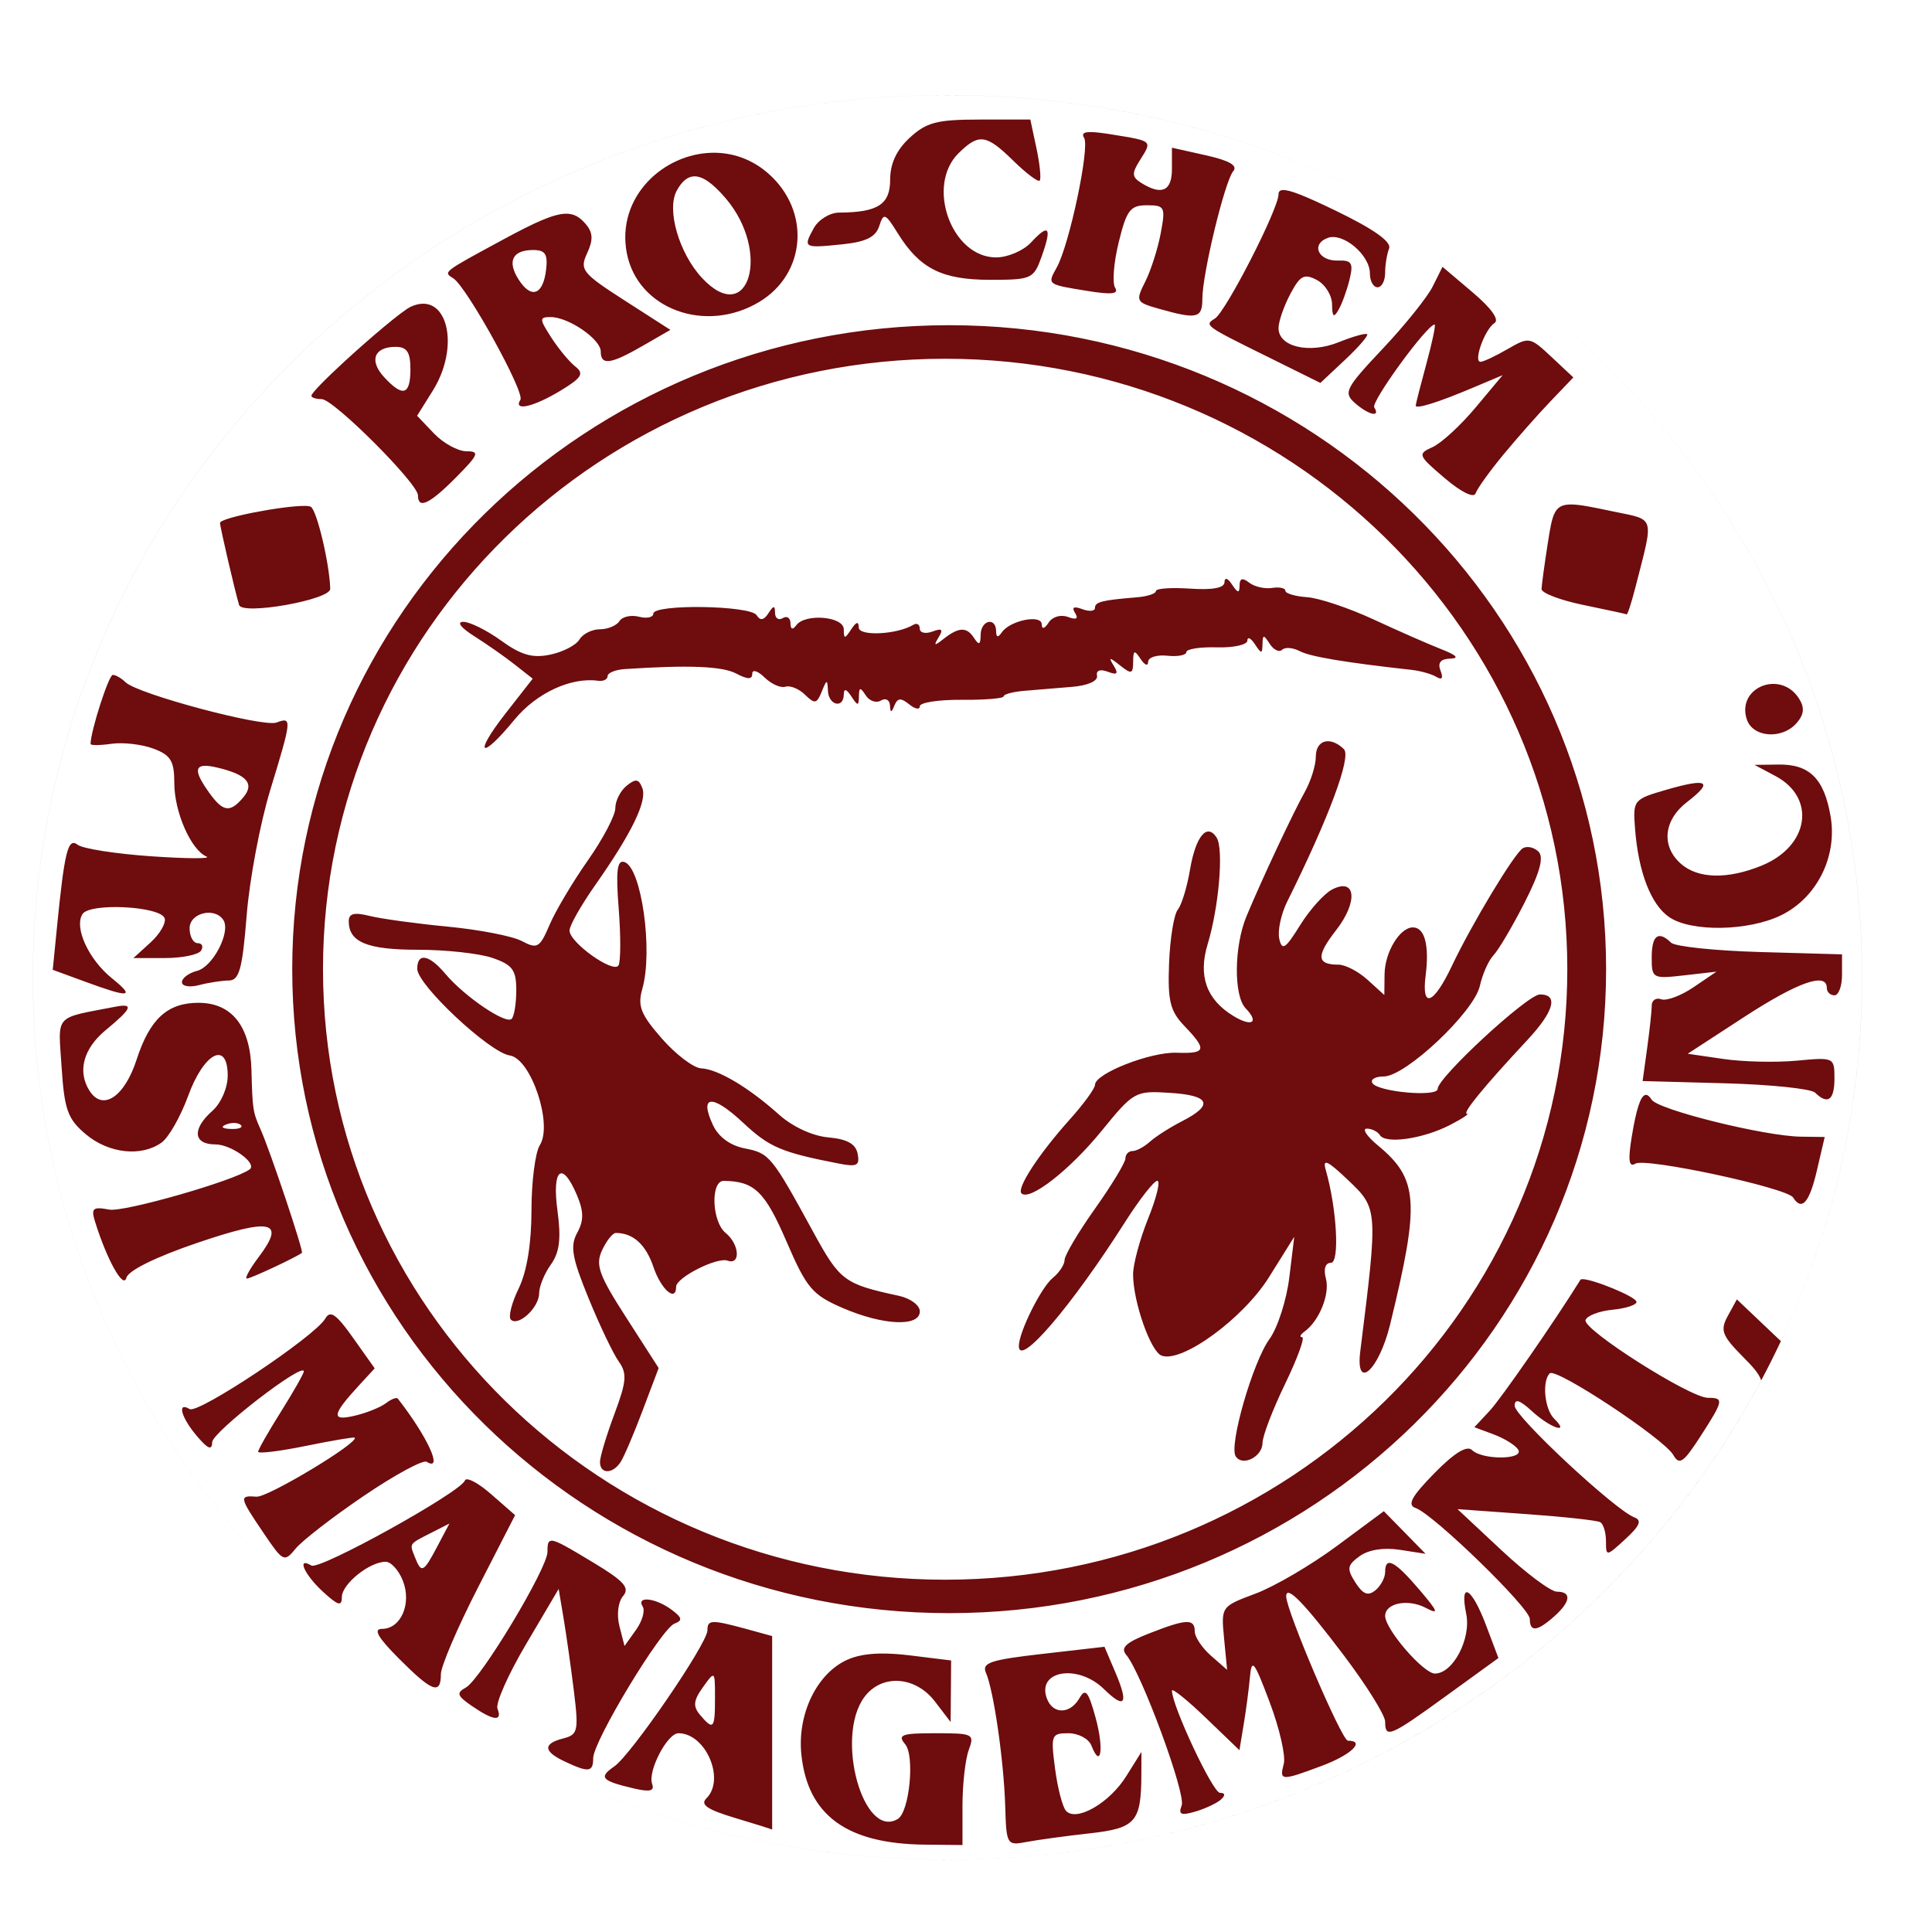 <?xml version="1.0" encoding="UTF-8" standalone="no"?>
<!-- Created with Inkscape (http://www.inkscape.org/) -->

<svg
   xmlns:dc="http://purl.org/dc/elements/1.1/"
   xmlns:cc="http://creativecommons.org/ns#"
   xmlns:rdf="http://www.w3.org/1999/02/22-rdf-syntax-ns#"
   xmlns:svg="http://www.w3.org/2000/svg"
   xmlns="http://www.w3.org/2000/svg"
   xmlns:sodipodi="http://sodipodi.sourceforge.net/DTD/sodipodi-0.dtd"
   xmlns:inkscape="http://www.inkscape.org/namespaces/inkscape"
   id="svg7406"
   version="1.1"
   inkscape:version="0.48.4 r9939"
   width="750"
   height="750"
   sodipodi:docname="logo5-white-2.svg">
  <defs
     id="defs7410" />
  <sodipodi:namedview
     pagecolor="#ffffff"
     bordercolor="#666666"
     borderopacity="1"
     objecttolerance="10"
     gridtolerance="10"
     guidetolerance="10"
     inkscape:pageopacity="1"
     inkscape:pageshadow="2"
     inkscape:window-width="1600"
     inkscape:window-height="848"
     id="namedview7408"
     showgrid="false"
     inkscape:zoom="0.5"
     inkscape:cx="842.25744"
     inkscape:cy="147.95701"
     inkscape:window-x="0"
     inkscape:window-y="0"
     inkscape:window-maximized="1"
     inkscape:current-layer="svg7406" />
  <path
     id="path3986"
     transform="matrix(4.931,0,0,6.462,-899.468,-1042.231)"
     style="fill:#6e0c0e;fill-opacity:1;stroke:none"
     d="m 329,220 c 0,29.271 -32.236,53 -72,53 -39.764,0 -72,-23.729 -72,-53 0,-29.271 32.236,-53 72,-53 39.764,0 72,23.729 72,53 z m -71.998,-52.999 c -39.764,0 -72,23.729 -72,53 0,29.271 32.236,53 72,53 27.915,0 52.118,-11.692 64.065,-28.787 -0.197,-0.439 -0.681,-0.833 -1.388,-1.378 -1.718,-1.324 -1.866,-1.63 -1.242,-2.5 l 0.71,-0.991 2.022,1.465 1.445,1.045 c 4.101,-6.662 6.389,-14.062 6.389,-21.853 0,-29.271 -32.236,-53 -72,-53 z m 2.548,1.465 3.974,0 0.488,1.746 c 0.268,0.961 0.377,1.828 0.247,1.925 -0.13,0.097 -1.056,-0.435 -2.06,-1.185 -2.147,-1.604 -2.713,-1.666 -4.316,-0.469 -2.604,1.945 -0.571,6.267 2.947,6.267 0.914,0 2.152,-0.405 2.751,-0.899 1.413,-1.166 1.661,-0.925 0.843,0.827 -0.637,1.365 -0.786,1.417 -4.069,1.417 -3.792,0 -5.536,-0.672 -7.257,-2.785 -1,-1.228 -1.121,-1.263 -1.47,-0.44 -0.28,0.66 -1.047,0.947 -2.909,1.093 -3.047,0.238 -3.095,0.217 -2.25,-0.962 0.368,-0.514 1.266,-0.94 1.996,-0.943 3.063,-0.014 4.025,-0.488 4.025,-1.983 0,-0.965 0.507,-1.79 1.546,-2.519 1.315,-0.923 2.137,-1.088 5.514,-1.088 z m 8.601,0.754 c 0.365,-0.01 0.954,0.041 1.8,0.145 3.223,0.398 3.179,0.368 2.212,1.533 -0.668,0.805 -0.652,1.022 0.108,1.383 1.601,0.761 2.402,0.48 2.402,-0.841 l 0,-1.281 2.687,0.459 c 1.835,0.314 2.514,0.614 2.142,0.948 -0.667,0.6 -2.434,6.173 -2.434,7.674 0,1.167 -0.425,1.242 -3.397,0.6 -1.834,-0.396 -1.875,-0.454 -1.096,-1.639 0.444,-0.675 0.991,-1.983 1.217,-2.906 0.385,-1.576 0.323,-1.678 -1.09,-1.678 -1.309,0 -1.599,0.291 -2.218,2.22 -0.392,1.22 -0.521,2.447 -0.285,2.732 0.314,0.38 -0.27,0.431 -2.193,0.193 -3.176,-0.392 -3.156,-0.377 -2.402,-1.407 0.997,-1.363 2.62,-7.229 2.155,-7.79 -0.179,-0.216 -0.077,-0.33 0.393,-0.343 z m -29.637,1.243 c 1.523,-0.017 3.073,0.364 4.392,1.252 3.339,2.248 2.978,6.024 -0.742,7.718 -4.222,1.922 -9.564,0.415 -10.407,-2.94 -0.843,-3.354 2.863,-5.987 6.756,-6.03 z m -1.464,1.417 c -0.52,0.016 -0.963,0.302 -1.363,0.861 -0.814,1.137 0.179,3.758 1.99,5.242 3.697,3.029 5.469,-1.584 1.844,-4.802 -1.005,-0.892 -1.803,-1.321 -2.472,-1.301 z m 46.363,0.822 c 0.544,-0.015 1.787,0.367 4.158,1.243 3.013,1.114 4.404,1.868 4.196,2.273 -0.171,0.333 -0.311,0.993 -0.311,1.465 0,0.472 -0.266,0.861 -0.596,0.861 -0.33,0 -0.602,-0.373 -0.602,-0.827 0,-1.121 -2.122,-2.483 -3.327,-2.137 -1.346,0.386 -0.73,1.401 0.824,1.359 1.07,-0.029 1.214,0.152 0.906,1.122 -0.201,0.635 -0.587,1.454 -0.862,1.823 -0.389,0.522 -0.506,0.452 -0.52,-0.319 -0.01,-0.545 -0.55,-1.201 -1.198,-1.46 -1,-0.4 -1.317,-0.271 -2.098,0.856 -0.506,0.731 -0.919,1.646 -0.919,2.036 0,1.129 2.416,1.56 4.741,0.846 1.122,-0.345 2.128,-0.56 2.237,-0.479 0.109,0.082 -0.676,0.775 -1.743,1.538 l -1.939,1.388 -4.196,-1.586 c -4.913,-1.852 -4.962,-1.877 -4.107,-2.282 0.861,-0.409 5.007,-6.587 5.007,-7.462 0,-0.162 0.101,-0.25 0.349,-0.256 z m -56.453,1.422 c 0.661,-0.006 1.109,0.213 1.565,0.624 0.571,0.514 0.596,0.95 0.108,1.751 -0.605,0.992 -0.396,1.195 2.954,2.839 l 3.6,1.765 -2.174,0.957 c -2.534,1.117 -3.308,1.196 -3.308,0.339 0,-0.736 -2.537,-2.065 -3.942,-2.065 -0.907,0 -0.902,0.104 0.051,1.233 0.572,0.677 1.425,1.46 1.895,1.741 0.706,0.423 0.5,0.675 -1.192,1.456 -2.111,0.974 -3.728,1.251 -3.137,0.537 0.366,-0.442 -4.226,-6.785 -5.28,-7.292 -0.809,-0.39 -0.881,-0.348 3.873,-2.312 2.598,-1.073 4.022,-1.563 4.988,-1.572 z m -2.573,2.181 c -1.634,0 -2.068,0.674 -1.147,1.775 0.99,1.184 1.922,0.932 2.161,-0.58 0.15,-0.947 -0.062,-1.194 -1.014,-1.194 z m 71.588,1.011 2.37,1.533 c 1.464,0.945 2.127,1.65 1.724,1.842 -0.76,0.364 -1.692,2.331 -1.103,2.331 0.219,0 1.178,-0.344 2.13,-0.764 1.695,-0.748 1.766,-0.739 3.454,0.469 l 1.724,1.233 -1.794,1.431 c -0.987,0.788 -2.668,2.24 -3.733,3.225 -1.065,0.985 -2.041,2.023 -2.168,2.307 -0.135,0.304 -1.136,-0.071 -2.434,-0.914 -2.11,-1.37 -2.153,-1.452 -0.957,-1.862 0.687,-0.235 2.211,-1.302 3.385,-2.374 l 2.136,-1.949 -2.377,0.764 c -2.731,0.881 -4.479,1.296 -4.468,1.059 0.004,-0.09 0.382,-1.222 0.843,-2.515 0.461,-1.293 0.753,-2.35 0.646,-2.35 -0.591,0 -5.028,4.644 -4.754,4.976 0.523,0.631 -0.454,0.459 -1.534,-0.271 -0.904,-0.611 -0.722,-0.887 2.193,-3.245 1.751,-1.417 3.529,-3.105 3.949,-3.753 l 0.767,-1.175 z m -80.246,2.215 c 2.081,0.005 2.707,2.83 0.754,5.223 l -1.236,1.509 1.337,1.069 c 0.737,0.586 1.888,1.064 2.554,1.064 1.06,0 0.955,0.196 -0.824,1.567 -2.083,1.605 -2.998,1.933 -2.998,1.083 0,-0.715 -6.643,-5.784 -7.58,-5.784 -0.444,0 -0.811,-0.089 -0.811,-0.198 0,-0.156 1.137,-1.03 2.554,-2.026 2.019,-1.419 4.607,-3.093 5.273,-3.327 0.354,-0.124 0.679,-0.18 0.976,-0.179 z m 41.406,1.291 c 28.563,0 51.718,17.32 51.718,38.686 0,21.366 -23.155,38.686 -51.718,38.686 -28.563,0 -51.718,-17.32 -51.718,-38.686 0,-21.366 23.155,-38.686 51.718,-38.686 z m -43.58,1.301 c -1.698,0 -2.105,0.828 -0.9,1.823 1.475,1.218 2.066,1.079 2.066,-0.479 0,-1.031 -0.273,-1.344 -1.166,-1.344 z m 92.542,9.468 c 0.703,0.002 1.738,0.168 3.315,0.421 3.346,0.536 3.214,0.184 1.749,4.555 -0.309,0.924 -0.621,1.652 -0.691,1.625 -0.07,-0.028 -1.609,-0.28 -3.423,-0.566 -1.814,-0.286 -3.288,-0.717 -3.277,-0.957 0.012,-0.241 0.234,-1.497 0.501,-2.79 0.351,-1.703 0.483,-2.292 1.825,-2.287 z m -99.697,0.087 c 0.237,0.002 0.405,0.018 0.482,0.053 0.48,0.222 1.478,3.443 1.527,4.928 0.022,0.66 -6.926,1.601 -7.175,0.972 -0.321,-0.813 -1.502,-4.69 -1.502,-4.928 0,-0.32 5.006,-1.039 6.668,-1.025 z m -15.11,10.15 c 0.225,0 0.677,0.198 1.008,0.445 0.949,0.708 10.831,2.72 11.884,2.418 1.23,-0.352 1.212,-0.211 -0.494,4.052 -0.793,1.983 -1.632,5.37 -1.857,7.524 -0.337,3.226 -0.581,3.917 -1.401,3.922 -0.547,0.003 -1.603,0.127 -2.345,0.276 -0.742,0.148 -1.35,0.072 -1.35,-0.174 0,-0.246 0.536,-0.554 1.192,-0.682 1.242,-0.242 2.663,-2.333 2.073,-3.047 -0.667,-0.806 -2.662,-0.439 -2.662,0.488 0,0.493 0.285,0.895 0.634,0.895 0.349,0 0.47,0.203 0.266,0.45 -0.204,0.246 -1.49,0.445 -2.852,0.445 l -2.472,0 1.344,-0.933 c 0.739,-0.514 1.241,-1.17 1.115,-1.456 -0.321,-0.73 -5.896,-0.947 -6.471,-0.251 -0.67,0.809 0.485,2.726 2.326,3.859 1.867,1.149 1.403,1.189 -2.123,0.198 l -2.542,-0.711 0.323,-2.481 c 0.603,-4.648 0.875,-5.484 1.642,-5.029 0.393,0.233 3.009,0.545 5.812,0.692 2.803,0.146 4.748,0.152 4.329,0.015 -1.226,-0.402 -2.535,-2.679 -2.535,-4.41 0,-1.334 -0.274,-1.683 -1.648,-2.075 -0.907,-0.258 -2.389,-0.389 -3.296,-0.29 -0.907,0.099 -1.648,0.104 -1.648,0.01 0,-0.762 1.428,-4.149 1.749,-4.149 z m 130.792,0.542 c 0.721,0.014 1.454,0.282 1.952,0.875 0.452,0.539 0.411,0.943 -0.158,1.456 -1.139,1.025 -3.477,0.902 -3.949,-0.208 -0.535,-1.26 0.779,-2.15 2.155,-2.123 z m 0.355,4.845 c 2.43,-0.023 3.578,0.848 4.088,3.105 0.547,2.417 -1.073,4.896 -3.892,5.948 -2.576,0.961 -7.083,1.018 -8.816,0.111 -1.438,-0.752 -2.426,-2.709 -2.687,-5.324 -0.171,-1.71 -0.124,-1.754 2.491,-2.331 3.24,-0.715 3.717,-0.498 1.61,0.74 -1.853,1.088 -2.061,2.65 -0.494,3.709 1.344,0.908 3.677,0.952 6.37,0.111 3.731,-1.164 4.309,-4.07 1.071,-5.382 l -1.642,-0.667 1.901,-0.019 z m -123.946,0.077 c -0.78,0.032 -0.636,0.524 0.374,1.601 1.102,1.175 1.651,1.237 2.687,0.305 0.917,-0.825 0.319,-1.367 -1.971,-1.789 -0.468,-0.086 -0.83,-0.127 -1.09,-0.116 z m 114.554,10.228 c 0.239,-0.013 0.546,0.116 0.925,0.397 0.313,0.231 3.466,0.484 7.01,0.561 l 6.446,0.14 0,1.233 c 0.001,0.677 -0.266,1.228 -0.596,1.228 -0.33,0 -0.602,-0.199 -0.602,-0.445 0,-0.966 -2.288,-0.349 -6.522,1.755 l -4.43,2.2 2.814,0.314 c 1.547,0.173 4.144,0.219 5.774,0.102 2.927,-0.21 2.966,-0.197 2.966,1.064 0,1.31 -0.522,1.605 -1.527,0.856 -0.313,-0.233 -3.497,-0.487 -7.073,-0.561 l -6.503,-0.135 0.355,-1.963 c 0.197,-1.081 0.361,-2.236 0.361,-2.563 0,-0.327 0.336,-0.502 0.748,-0.387 0.412,0.115 1.559,-0.211 2.548,-0.725 l 1.8,-0.933 -2.548,0.222 c -2.481,0.216 -2.548,0.183 -2.548,-1.083 0,-0.831 0.204,-1.255 0.602,-1.277 z m -114.997,4.009 c 2.614,0 4.07,1.409 4.158,4.028 0.08,2.384 0.112,2.541 0.723,3.583 0.748,1.278 3.399,7.317 3.251,7.408 -0.416,0.256 -4.035,1.547 -4.335,1.547 -0.191,0 0.23,-0.585 0.938,-1.301 2.143,-2.165 1.012,-2.365 -4.836,-0.846 -3.289,0.854 -5.446,1.666 -5.59,2.104 -0.228,0.692 -1.529,-1.085 -2.459,-3.366 -0.335,-0.82 -0.181,-0.92 1.115,-0.735 1.162,0.166 9.875,-1.741 11.054,-2.418 0.618,-0.355 -1.447,-1.499 -2.706,-1.499 -1.742,0 -1.848,-0.922 -0.228,-2.017 0.677,-0.458 1.204,-1.375 1.204,-2.113 0,-2.123 -1.868,-1.391 -3.118,1.223 -0.588,1.23 -1.524,2.487 -2.085,2.795 -1.596,0.875 -4.166,0.661 -5.97,-0.498 -1.42,-0.912 -1.685,-1.468 -1.901,-4.009 -0.277,-3.255 -0.661,-2.929 4.227,-3.651 1.484,-0.219 1.313,0.102 -0.748,1.398 -1.781,1.119 -2.258,2.503 -1.268,3.67 1.033,1.217 2.742,0.344 3.689,-1.886 1.039,-2.448 2.424,-3.419 4.887,-3.419 z m 113.907,5.532 c 0.152,-0.02 0.311,0.079 0.482,0.285 0.505,0.61 8.923,2.201 11.763,2.224 l 1.863,0.019 -0.615,2.012 c -0.594,1.939 -1.186,2.452 -1.87,1.625 -0.484,-0.585 -11.608,-2.409 -12.416,-2.036 -0.515,0.238 -0.595,-0.187 -0.292,-1.605 0.357,-1.666 0.696,-2.474 1.084,-2.524 z m -111.232,1.688 c -0.165,0.008 -0.338,0.038 -0.501,0.087 -0.478,0.143 -0.337,0.249 0.361,0.271 0.632,0.019 0.985,-0.088 0.786,-0.237 -0.125,-0.093 -0.372,-0.135 -0.646,-0.121 z m 106.27,9.381 c 0.811,-0.005 4.253,1.06 4.253,1.369 0,0.181 -0.855,0.392 -1.901,0.469 -1.046,0.077 -1.996,0.357 -2.111,0.619 -0.247,0.563 8.225,4.671 9.634,4.671 1.281,0 1.246,0.147 -0.596,2.326 -1.328,1.571 -1.655,1.741 -2.13,1.107 -0.729,-0.973 -9.239,-5.265 -9.723,-4.903 -0.627,0.468 -0.411,2.16 0.349,2.727 1.294,0.967 -0.306,0.559 -1.73,-0.44 -0.987,-0.693 -1.386,-0.787 -1.382,-0.334 0.006,0.647 7.902,6.262 9.418,6.698 0.617,0.177 0.437,0.505 -0.704,1.306 -1.503,1.055 -1.527,1.057 -1.527,0.126 0,-0.521 -0.203,-1.033 -0.45,-1.141 -0.247,-0.108 -2.876,-0.327 -5.844,-0.488 l -5.394,-0.295 3.473,2.476 c 1.911,1.363 3.869,2.481 4.348,2.481 1.186,0 1.092,0.607 -0.228,1.499 -1.327,0.897 -1.901,0.938 -1.901,0.14 0,-0.668 -7.58,-6.289 -8.987,-6.664 -0.685,-0.182 -0.341,-0.677 1.464,-2.084 1.577,-1.229 2.574,-1.695 2.973,-1.398 0.819,0.611 4.14,0.585 3.632,-0.029 -0.216,-0.261 -1.08,-0.671 -1.92,-0.909 l -1.527,-0.435 1.211,-0.991 c 0.908,-0.745 5.088,-5.35 7.143,-7.868 0.021,-0.026 0.075,-0.033 0.158,-0.034 z m -98.563,2.118 c 0.355,-0.005 0.858,0.417 1.781,1.412 l 1.699,1.828 -1.204,0.996 c -2.176,1.806 -2.253,2.187 -0.38,1.852 0.934,-0.167 2.045,-0.507 2.466,-0.754 0.42,-0.247 0.839,-0.372 0.938,-0.276 2.348,2.297 3.616,4.418 2.269,3.796 -0.287,-0.133 -2.511,0.786 -4.944,2.046 -2.433,1.259 -4.846,2.683 -5.362,3.163 -0.907,0.843 -0.991,0.809 -2.548,-0.948 -1.907,-2.153 -1.933,-2.245 -0.532,-2.166 0.886,0.05 8.099,-3.262 7.72,-3.545 -0.063,-0.047 -1.802,0.177 -3.86,0.498 -2.058,0.321 -3.739,0.475 -3.739,0.348 0,-0.127 0.811,-1.212 1.8,-2.413 0.989,-1.201 1.794,-2.285 1.794,-2.413 0,-0.599 -7.195,3.641 -7.213,4.251 -0.015,0.512 -0.33,0.415 -1.198,-0.363 -1.247,-1.118 -1.594,-2.095 -0.577,-1.625 0.674,0.311 9.882,-4.374 10.673,-5.431 0.125,-0.166 0.257,-0.254 0.418,-0.256 z m 10.73,9.908 c 0.321,-0.013 1.09,0.339 1.927,0.899 l 1.876,1.252 -2.922,4.347 c -1.607,2.392 -2.922,4.736 -2.922,5.208 0,1.259 -0.683,1.066 -3.296,-0.933 -1.662,-1.272 -2.053,-1.789 -1.344,-1.789 1.49,0 2.354,-1.507 1.654,-2.882 -0.322,-0.632 -0.933,-1.151 -1.363,-1.151 -1.271,0 -3.448,1.341 -3.448,2.123 0,0.58 -0.296,0.513 -1.496,-0.329 -1.465,-1.028 -2.09,-2.116 -0.9,-1.567 0.642,0.296 11.746,-4.4 12.087,-5.111 0.021,-0.044 0.072,-0.065 0.146,-0.068 z m 72.196,1.915 1.642,1.277 1.642,1.281 -2.041,-0.242 c -1.266,-0.148 -2.461,-9.3e-4 -3.156,0.387 -0.973,0.542 -1.021,0.75 -0.33,1.576 0.594,0.71 0.995,0.832 1.572,0.474 0.426,-0.264 0.773,-0.758 0.773,-1.098 0,-0.975 0.76,-0.674 2.694,1.059 1.492,1.337 1.576,1.52 0.494,1.088 -1.393,-0.557 -3.188,-0.283 -3.188,0.488 0,0.799 3.014,3.462 3.917,3.462 1.428,0 2.865,-2.09 2.466,-3.583 -0.539,-2.015 0.424,-1.61 1.546,0.653 l 0.989,1.997 -4.082,2.258 c -4.465,2.473 -4.836,2.589 -4.836,1.562 0,-0.383 -1.466,-2.175 -3.258,-3.985 -3.135,-3.166 -4.532,-4.26 -4.532,-3.54 0,0.853 4.377,8.671 4.855,8.671 1.415,0 0.271,0.848 -2.028,1.504 -3.233,0.922 -3.379,0.919 -3.017,-0.116 0.164,-0.468 -0.337,-2.131 -1.109,-3.695 -1.23,-2.494 -1.42,-2.677 -1.559,-1.499 -0.087,0.739 -0.311,2.023 -0.494,2.858 l -0.33,1.518 -2.656,-1.949 c -1.46,-1.07 -2.656,-1.801 -2.656,-1.63 0,0.909 3.218,6.141 3.777,6.141 0.41,0 0.445,0.148 0.089,0.397 -0.313,0.219 -1.217,0.546 -2.009,0.725 -1.147,0.26 -1.371,0.184 -1.09,-0.363 0.35,-0.681 -3.166,-7.967 -4.367,-9.048 -0.472,-0.424 -0.029,-0.74 1.8,-1.286 2.95,-0.882 3.594,-0.902 3.594,-0.121 0,0.331 0.574,0.986 1.274,1.456 l 1.274,0.851 -0.241,-1.905 c -0.238,-1.895 -0.223,-1.904 2.478,-2.674 1.493,-0.426 4.375,-1.714 6.408,-2.863 l 3.695,-2.089 z m -73.565,0.74 -1.382,0.537 c -1.836,0.714 -1.767,0.638 -1.337,1.475 0.515,1.002 0.673,0.944 1.768,-0.638 l 0.951,-1.373 z m 8.068,1.03 c 0.411,0.011 1.308,0.416 3.264,1.315 2.428,1.116 2.89,1.516 2.339,2.012 -0.394,0.355 -0.515,1.126 -0.285,1.809 l 0.399,1.19 0.9,-0.962 c 0.496,-0.528 0.736,-1.161 0.532,-1.407 -0.537,-0.649 1.014,-0.524 2.263,0.184 0.846,0.48 0.899,0.653 0.241,0.841 -1.036,0.297 -6.401,7.07 -6.401,8.081 0,0.849 -0.356,0.881 -2.25,0.198 -1.683,-0.606 -1.717,-1.068 -0.101,-1.383 1.148,-0.224 1.217,-0.454 0.83,-2.853 -0.231,-1.434 -0.599,-3.399 -0.811,-4.367 l -0.387,-1.76 -2.554,3.303 c -1.407,1.815 -2.428,3.566 -2.263,3.888 0.406,0.791 -0.301,0.737 -1.996,-0.15 -1.184,-0.619 -1.264,-0.795 -0.494,-1.117 1.163,-0.486 6.427,-7.159 6.427,-8.148 0,-0.4 0.018,-0.638 0.273,-0.667 0.023,-0.003 0.049,-0.006 0.076,-0.005 z m 12.733,4.889 c 0.412,-0.013 1.16,0.121 2.51,0.401 l 2.098,0.44 0,5.827 0,5.798 c 0,-0.017 -1.319,-0.332 -2.928,-0.701 -2.178,-0.499 -2.755,-0.798 -2.25,-1.175 1.514,-1.131 -0.048,-3.912 -2.199,-3.912 -0.881,0 -2.435,2.282 -2.073,3.042 0.204,0.429 -0.169,0.502 -1.432,0.276 -2.561,-0.458 -2.807,-0.664 -1.553,-1.32 1.332,-0.697 7.339,-7.389 7.339,-8.177 0,-0.322 0.076,-0.485 0.488,-0.498 z m 30.771,1.485 0.862,1.547 c 1.059,1.892 0.752,2.23 -0.9,0.996 -2.074,-1.549 -5.358,-1.113 -4.481,0.595 0.481,0.936 1.828,0.908 2.548,-0.053 0.468,-0.625 0.699,-0.412 1.268,1.165 0.677,1.877 0.427,3.151 -0.33,1.678 -0.208,-0.405 -1.024,-0.735 -1.806,-0.735 -1.35,0 -1.399,0.111 -1.052,2.128 0.201,1.17 0.59,2.311 0.868,2.539 0.818,0.669 3.424,-0.479 4.734,-2.084 l 1.198,-1.46 -0.006,1.339 c -0.013,2.878 -0.436,3.243 -4.094,3.554 -1.866,0.159 -4.1,0.392 -4.963,0.517 -1.525,0.222 -1.571,0.165 -1.661,-2.142 -0.105,-2.716 -0.907,-6.96 -1.515,-8.018 -0.349,-0.607 0.342,-0.783 4.462,-1.141 l 4.868,-0.426 z m -17.607,0.406 c 0.664,-0.006 1.409,0.028 2.25,0.106 l 3.283,0.309 -0.019,1.847 -0.019,1.852 -1.23,-1.228 c -1.558,-1.56 -4.249,-1.674 -5.596,-0.237 -2.276,2.427 -0.039,8.537 2.668,7.287 0.917,-0.423 1.349,-3.797 0.577,-4.492 -0.625,-0.562 -0.282,-0.658 2.383,-0.658 2.972,0 3.092,0.043 2.624,1.006 -0.27,0.554 -0.494,2.068 -0.494,3.361 l 0,2.35 -2.992,-0.024 c -6.125,-0.052 -9.194,-1.767 -9.691,-5.411 -0.329,-2.411 1.193,-4.837 3.562,-5.677 0.712,-0.252 1.588,-0.381 2.694,-0.392 z m -13.227,1.335 c -0.132,-6.2e-4 -0.368,0.247 -0.78,0.687 -0.754,0.804 -0.796,1.151 -0.222,1.668 1.051,0.946 1.173,0.835 1.173,-1.016 0,-0.928 -8.2e-4,-1.339 -0.171,-1.34 z m 18.29,-79.119 c -27.051,0 -48.98,16.42 -48.98,36.674 0,20.255 21.929,36.674 48.98,36.674 27.051,0 48.98,-16.42 48.98,-36.674 0,-20.255 -21.929,-36.674 -48.98,-36.674 z m 22.126,13.221 c 0.105,0.004 0.265,0.117 0.456,0.339 0.456,0.528 0.589,0.541 0.596,0.058 0.006,-0.43 0.23,-0.481 0.754,-0.169 0.412,0.245 1.223,0.389 1.8,0.319 0.577,-0.07 1.052,0.006 1.052,0.169 6.1e-4,0.163 0.771,0.338 1.711,0.387 0.941,0.049 3.298,0.652 5.242,1.34 1.944,0.688 4.347,1.493 5.337,1.789 1.199,0.359 1.427,0.544 0.684,0.561 -0.754,0.017 -1.002,0.25 -0.761,0.721 0.231,0.45 0.12,0.582 -0.323,0.377 -0.377,-0.174 -1.255,-0.362 -1.946,-0.421 -5.281,-0.448 -7.984,-0.794 -8.816,-1.127 -0.534,-0.213 -1.156,-0.251 -1.382,-0.082 -0.226,0.169 -0.663,0.014 -0.97,-0.348 -0.488,-0.576 -0.561,-0.578 -0.577,0.01 -0.016,0.597 -0.086,0.597 -0.602,0 -0.32,-0.369 -0.585,-0.465 -0.589,-0.213 -0.005,0.252 -1.09,0.435 -2.408,0.406 -1.319,-0.029 -2.396,0.1 -2.396,0.285 0,0.185 -0.678,0.285 -1.502,0.218 -0.824,-0.068 -1.504,0.098 -1.508,0.372 -0.005,0.274 -0.27,0.195 -0.589,-0.174 -0.489,-0.565 -0.582,-0.536 -0.589,0.169 -0.008,0.731 -0.136,0.758 -1.02,0.222 -0.866,-0.525 -0.939,-0.519 -0.501,0.024 0.384,0.476 0.26,0.561 -0.482,0.348 -0.602,-0.173 -0.93,-0.076 -0.843,0.247 0.083,0.309 -0.735,0.586 -1.958,0.662 -1.154,0.073 -2.839,0.179 -3.746,0.237 -0.907,0.058 -1.648,0.207 -1.648,0.334 0,0.126 -1.489,0.22 -3.302,0.208 -1.814,-0.012 -3.296,0.163 -3.296,0.387 0,0.224 -0.374,0.171 -0.837,-0.116 -0.646,-0.4 -0.915,-0.386 -1.154,0.058 -0.251,0.468 -0.323,0.469 -0.361,-0.005 -0.026,-0.322 -0.343,-0.45 -0.71,-0.28 -0.367,0.169 -0.904,0.03 -1.192,-0.309 -0.433,-0.511 -0.524,-0.503 -0.539,0.053 -0.016,0.597 -0.086,0.597 -0.602,0 -0.387,-0.448 -0.583,-0.484 -0.589,-0.111 -0.014,0.871 -1.201,0.66 -1.249,-0.222 -0.038,-0.703 -0.092,-0.699 -0.488,0.053 -0.386,0.733 -0.55,0.757 -1.312,0.189 -0.479,-0.358 -1.176,-0.576 -1.546,-0.484 -0.371,0.092 -1.109,-0.158 -1.642,-0.556 -0.533,-0.398 -0.97,-0.5 -0.97,-0.227 0,0.359 -0.351,0.357 -1.268,-0.01 -1.101,-0.44 -3.746,-0.521 -8.772,-0.266 -0.742,0.038 -1.35,0.23 -1.35,0.426 0,0.196 -0.336,0.319 -0.748,0.276 -2.14,-0.227 -4.864,0.741 -6.585,2.341 -2.657,2.469 -3.28,2.147 -0.71,-0.368 l 2.149,-2.099 -1.401,-0.841 c -0.769,-0.463 -2.205,-1.231 -3.194,-1.707 -1.055,-0.508 -1.416,-0.865 -0.868,-0.866 0.513,-9.3e-4 1.855,0.509 2.985,1.132 1.583,0.872 2.473,1.061 3.866,0.837 0.995,-0.16 2.024,-0.565 2.288,-0.904 0.264,-0.339 0.993,-0.619 1.616,-0.619 0.624,0 1.312,-0.221 1.534,-0.488 0.222,-0.268 0.912,-0.388 1.534,-0.266 0.622,0.122 1.135,0.04 1.135,-0.184 0,-0.588 7.641,-0.501 8.132,0.092 0.286,0.345 0.566,0.312 0.925,-0.111 0.411,-0.484 0.519,-0.491 0.526,-0.024 0.005,0.322 0.279,0.462 0.608,0.309 0.33,-0.152 0.604,-0.013 0.608,0.309 0.006,0.372 0.171,0.419 0.45,0.126 0.697,-0.732 3.735,-0.541 3.746,0.237 0.008,0.597 0.073,0.597 0.589,0 0.396,-0.458 0.583,-0.492 0.589,-0.106 0.009,0.541 3.025,0.426 4.304,-0.164 0.275,-0.127 0.501,-0.021 0.501,0.232 0,0.253 0.453,0.331 1.001,0.174 0.748,-0.214 0.867,-0.129 0.482,0.348 -0.41,0.508 -0.336,0.533 0.355,0.116 1.229,-0.742 1.852,-0.762 2.434,-0.077 0.389,0.458 0.513,0.412 0.52,-0.189 0.01,-0.88 1.203,-1.098 1.217,-0.222 0.006,0.382 0.149,0.405 0.45,0.072 0.65,-0.719 3.133,-1.097 3.144,-0.479 0.006,0.314 0.218,0.272 0.539,-0.106 0.3,-0.354 0.96,-0.499 1.521,-0.339 0.66,0.189 0.85,0.109 0.564,-0.237 -0.287,-0.346 -0.102,-0.423 0.564,-0.232 0.549,0.157 1.001,0.125 1.001,-0.072 0,-0.362 0.546,-0.467 3.296,-0.638 0.824,-0.051 1.502,-0.221 1.502,-0.377 0,-0.156 1.21,-0.222 2.694,-0.145 1.773,0.091 2.7,-0.04 2.706,-0.387 0.002,-0.135 0.051,-0.201 0.133,-0.198 z m 7.923,9.759 c 0.395,-0.025 0.879,0.127 1.344,0.474 0.606,0.453 -1.189,4.13 -4.462,9.154 -0.488,0.748 -0.77,1.756 -0.627,2.239 0.217,0.737 0.479,0.607 1.635,-0.812 0.757,-0.93 1.889,-1.897 2.516,-2.147 1.884,-0.753 2.076,0.725 0.317,2.447 -1.58,1.547 -1.529,2.065 0.196,2.065 0.542,0 1.573,0.412 2.294,0.914 l 1.312,0.909 0.019,-1.248 c 0.02,-1.326 1.201,-2.814 2.231,-2.814 0.931,0 1.305,1.074 1.001,2.901 -0.335,2.017 0.623,1.74 2.079,-0.604 1.548,-2.493 4.906,-6.744 5.571,-7.051 0.327,-0.151 0.88,-0.063 1.23,0.198 0.447,0.334 0.125,1.246 -1.096,3.076 -0.954,1.429 -2.054,2.848 -2.44,3.153 -0.386,0.305 -0.869,1.138 -1.077,1.847 -0.461,1.566 -5.844,5.435 -7.561,5.435 -0.673,0 -1.076,0.181 -0.894,0.401 0.44,0.532 5.134,0.85 5.134,0.348 0,-0.687 7.081,-5.677 8.056,-5.677 1.478,0 1.106,1.024 -1.008,2.752 -3.368,2.753 -5.151,4.412 -4.741,4.415 0.218,0.002 -0.404,0.313 -1.375,0.692 -2.108,0.821 -5.026,1.139 -5.476,0.595 -0.178,-0.215 -0.64,-0.393 -1.033,-0.392 -0.393,0.001 -0.001,0.458 0.875,1.011 3.193,2.016 3.318,3.391 0.957,10.764 -0.881,2.751 -2.741,4.019 -2.345,1.601 1.4,-8.548 1.401,-8.57 -0.963,-10.286 -1.604,-1.164 -2.02,-1.314 -1.762,-0.629 0.878,2.332 1.119,5.6 0.412,5.6 -0.444,0 -0.596,0.369 -0.393,0.948 0.328,0.936 -0.53,2.549 -1.692,3.187 -0.33,0.181 -0.411,0.33 -0.177,0.334 0.233,0.004 -0.369,1.266 -1.344,2.805 -0.975,1.539 -1.774,3.13 -1.775,3.535 -6.1e-4,0.844 -1.587,1.453 -2.117,0.812 -0.542,-0.655 1.352,-5.664 2.662,-7.041 0.64,-0.673 1.341,-2.33 1.559,-3.685 l 0.393,-2.461 -1.996,2.437 c -2.034,2.48 -6.852,5.163 -8.449,4.705 -0.869,-0.249 -2.244,-3.241 -2.244,-4.884 0,-0.61 0.537,-2.125 1.192,-3.366 0.655,-1.24 0.977,-2.253 0.716,-2.253 -0.26,0 -1.405,1.117 -2.542,2.481 -4.228,5.074 -8.36,8.754 -8.36,7.447 0,-0.832 1.752,-3.522 2.662,-4.086 0.514,-0.318 0.938,-0.806 0.938,-1.083 4e-4,-0.278 1.077,-1.667 2.396,-3.085 1.319,-1.419 2.396,-2.779 2.396,-3.022 0,-0.244 0.252,-0.44 0.558,-0.44 0.306,0 0.922,-0.253 1.369,-0.561 0.447,-0.308 1.591,-0.864 2.535,-1.233 2.519,-0.985 2.196,-1.55 -0.963,-1.702 -2.738,-0.132 -2.845,-0.084 -5.394,2.302 -2.503,2.344 -5.65,4.214 -6.287,3.738 -0.406,-0.303 1.361,-2.367 3.809,-4.449 1.087,-0.924 1.977,-1.857 1.977,-2.075 0,-0.676 4.362,-1.983 6.427,-1.925 2.322,0.065 2.413,-0.173 0.615,-1.605 -1.133,-0.902 -1.326,-1.506 -1.211,-3.777 0.075,-1.487 0.385,-2.933 0.685,-3.211 0.299,-0.278 0.733,-1.358 0.963,-2.403 0.443,-2.008 1.343,-2.837 2.098,-1.925 0.565,0.683 0.179,4.168 -0.71,6.403 -0.757,1.902 -0.096,3.319 2.015,4.304 1.466,0.684 2.069,0.407 0.982,-0.45 -0.958,-0.755 -0.922,-3.729 0.063,-5.537 1.188,-2.179 3.643,-6.176 4.582,-7.457 0.48,-0.654 0.875,-1.612 0.875,-2.128 0,-0.568 0.361,-0.891 0.868,-0.924 z m -54.418,2.365 c 0.225,-0.013 0.367,0.131 0.526,0.44 0.4,0.778 -0.819,2.701 -3.72,5.851 -1.103,1.198 -2.009,2.417 -2.009,2.713 0,0.718 3.444,2.594 3.854,2.099 0.177,-0.214 0.188,-1.741 0.019,-3.395 -0.235,-2.3 -0.129,-2.964 0.45,-2.819 1.342,0.334 2.266,5.34 1.407,7.621 -0.387,1.027 -0.129,1.533 1.546,2.989 1.108,0.963 2.498,1.764 3.087,1.784 1.32,0.047 3.744,1.147 6.123,2.776 1.072,0.734 2.644,1.288 3.892,1.373 1.482,0.101 2.156,0.391 2.307,0.986 0.179,0.707 -0.054,0.799 -1.489,0.585 -4.536,-0.675 -5.461,-0.977 -7.542,-2.461 -2.421,-1.726 -3.467,-1.662 -2.364,0.145 0.438,0.718 1.357,1.234 2.516,1.407 1.937,0.289 2.106,0.446 5.381,5.02 2.104,2.938 2.432,3.125 6.744,3.835 0.907,0.149 1.648,0.569 1.648,0.933 0,0.946 -2.89,0.85 -6.091,-0.208 -2.384,-0.788 -2.825,-1.19 -4.418,-4.009 -1.685,-2.983 -2.523,-3.602 -4.925,-3.622 -1.059,-0.009 -0.946,2.452 0.146,3.129 1.087,0.674 1.204,1.947 0.152,1.663 -0.836,-0.225 -4.05,1.018 -4.05,1.567 0,0.953 -1.186,0.171 -1.781,-1.175 -0.601,-1.36 -1.602,-2.055 -2.966,-2.055 -0.25,0 -0.736,0.469 -1.084,1.04 -0.539,0.884 -0.255,1.486 1.914,4.057 l 2.542,3.018 -1.261,2.548 c -0.693,1.402 -1.476,2.802 -1.743,3.109 -0.628,0.725 -1.616,0.718 -1.616,-0.01 0,-0.311 0.511,-1.609 1.135,-2.882 0.958,-1.957 1.013,-2.442 0.342,-3.158 -0.437,-0.466 -1.506,-2.176 -2.377,-3.801 -1.303,-2.431 -1.466,-3.129 -0.894,-3.927 0.53,-0.74 0.526,-1.279 -0.025,-2.273 -1.16,-2.091 -1.977,-1.583 -1.527,0.948 0.298,1.68 0.162,2.501 -0.526,3.235 -0.507,0.541 -0.919,1.314 -0.919,1.722 0,0.853 -1.64,2.018 -2.225,1.581 -0.216,-0.161 0.061,-1.004 0.615,-1.871 0.645,-1.01 1.008,-2.699 1.008,-4.7 0,-1.719 0.297,-3.479 0.659,-3.912 1.043,-1.247 -0.698,-5.201 -2.37,-5.387 -1.594,-0.177 -7.282,-4.242 -7.282,-5.203 0,-0.996 0.932,-0.865 2.225,0.309 1.486,1.35 4.746,3.04 5.204,2.698 0.202,-0.151 0.368,-0.925 0.368,-1.722 0,-1.222 -0.296,-1.529 -1.889,-1.944 -1.038,-0.27 -3.682,-0.488 -5.875,-0.488 -3.974,0 -5.425,-0.46 -5.425,-1.712 0,-0.469 0.428,-0.551 1.648,-0.319 0.907,0.172 3.675,0.463 6.148,0.643 2.473,0.18 5.097,0.568 5.831,0.866 1.22,0.494 1.409,0.408 2.187,-0.982 0.468,-0.836 1.822,-2.573 3.011,-3.864 1.188,-1.29 2.161,-2.704 2.161,-3.138 0,-0.435 0.397,-1.04 0.887,-1.344 0.315,-0.195 0.541,-0.299 0.716,-0.309 z" />
</svg>
